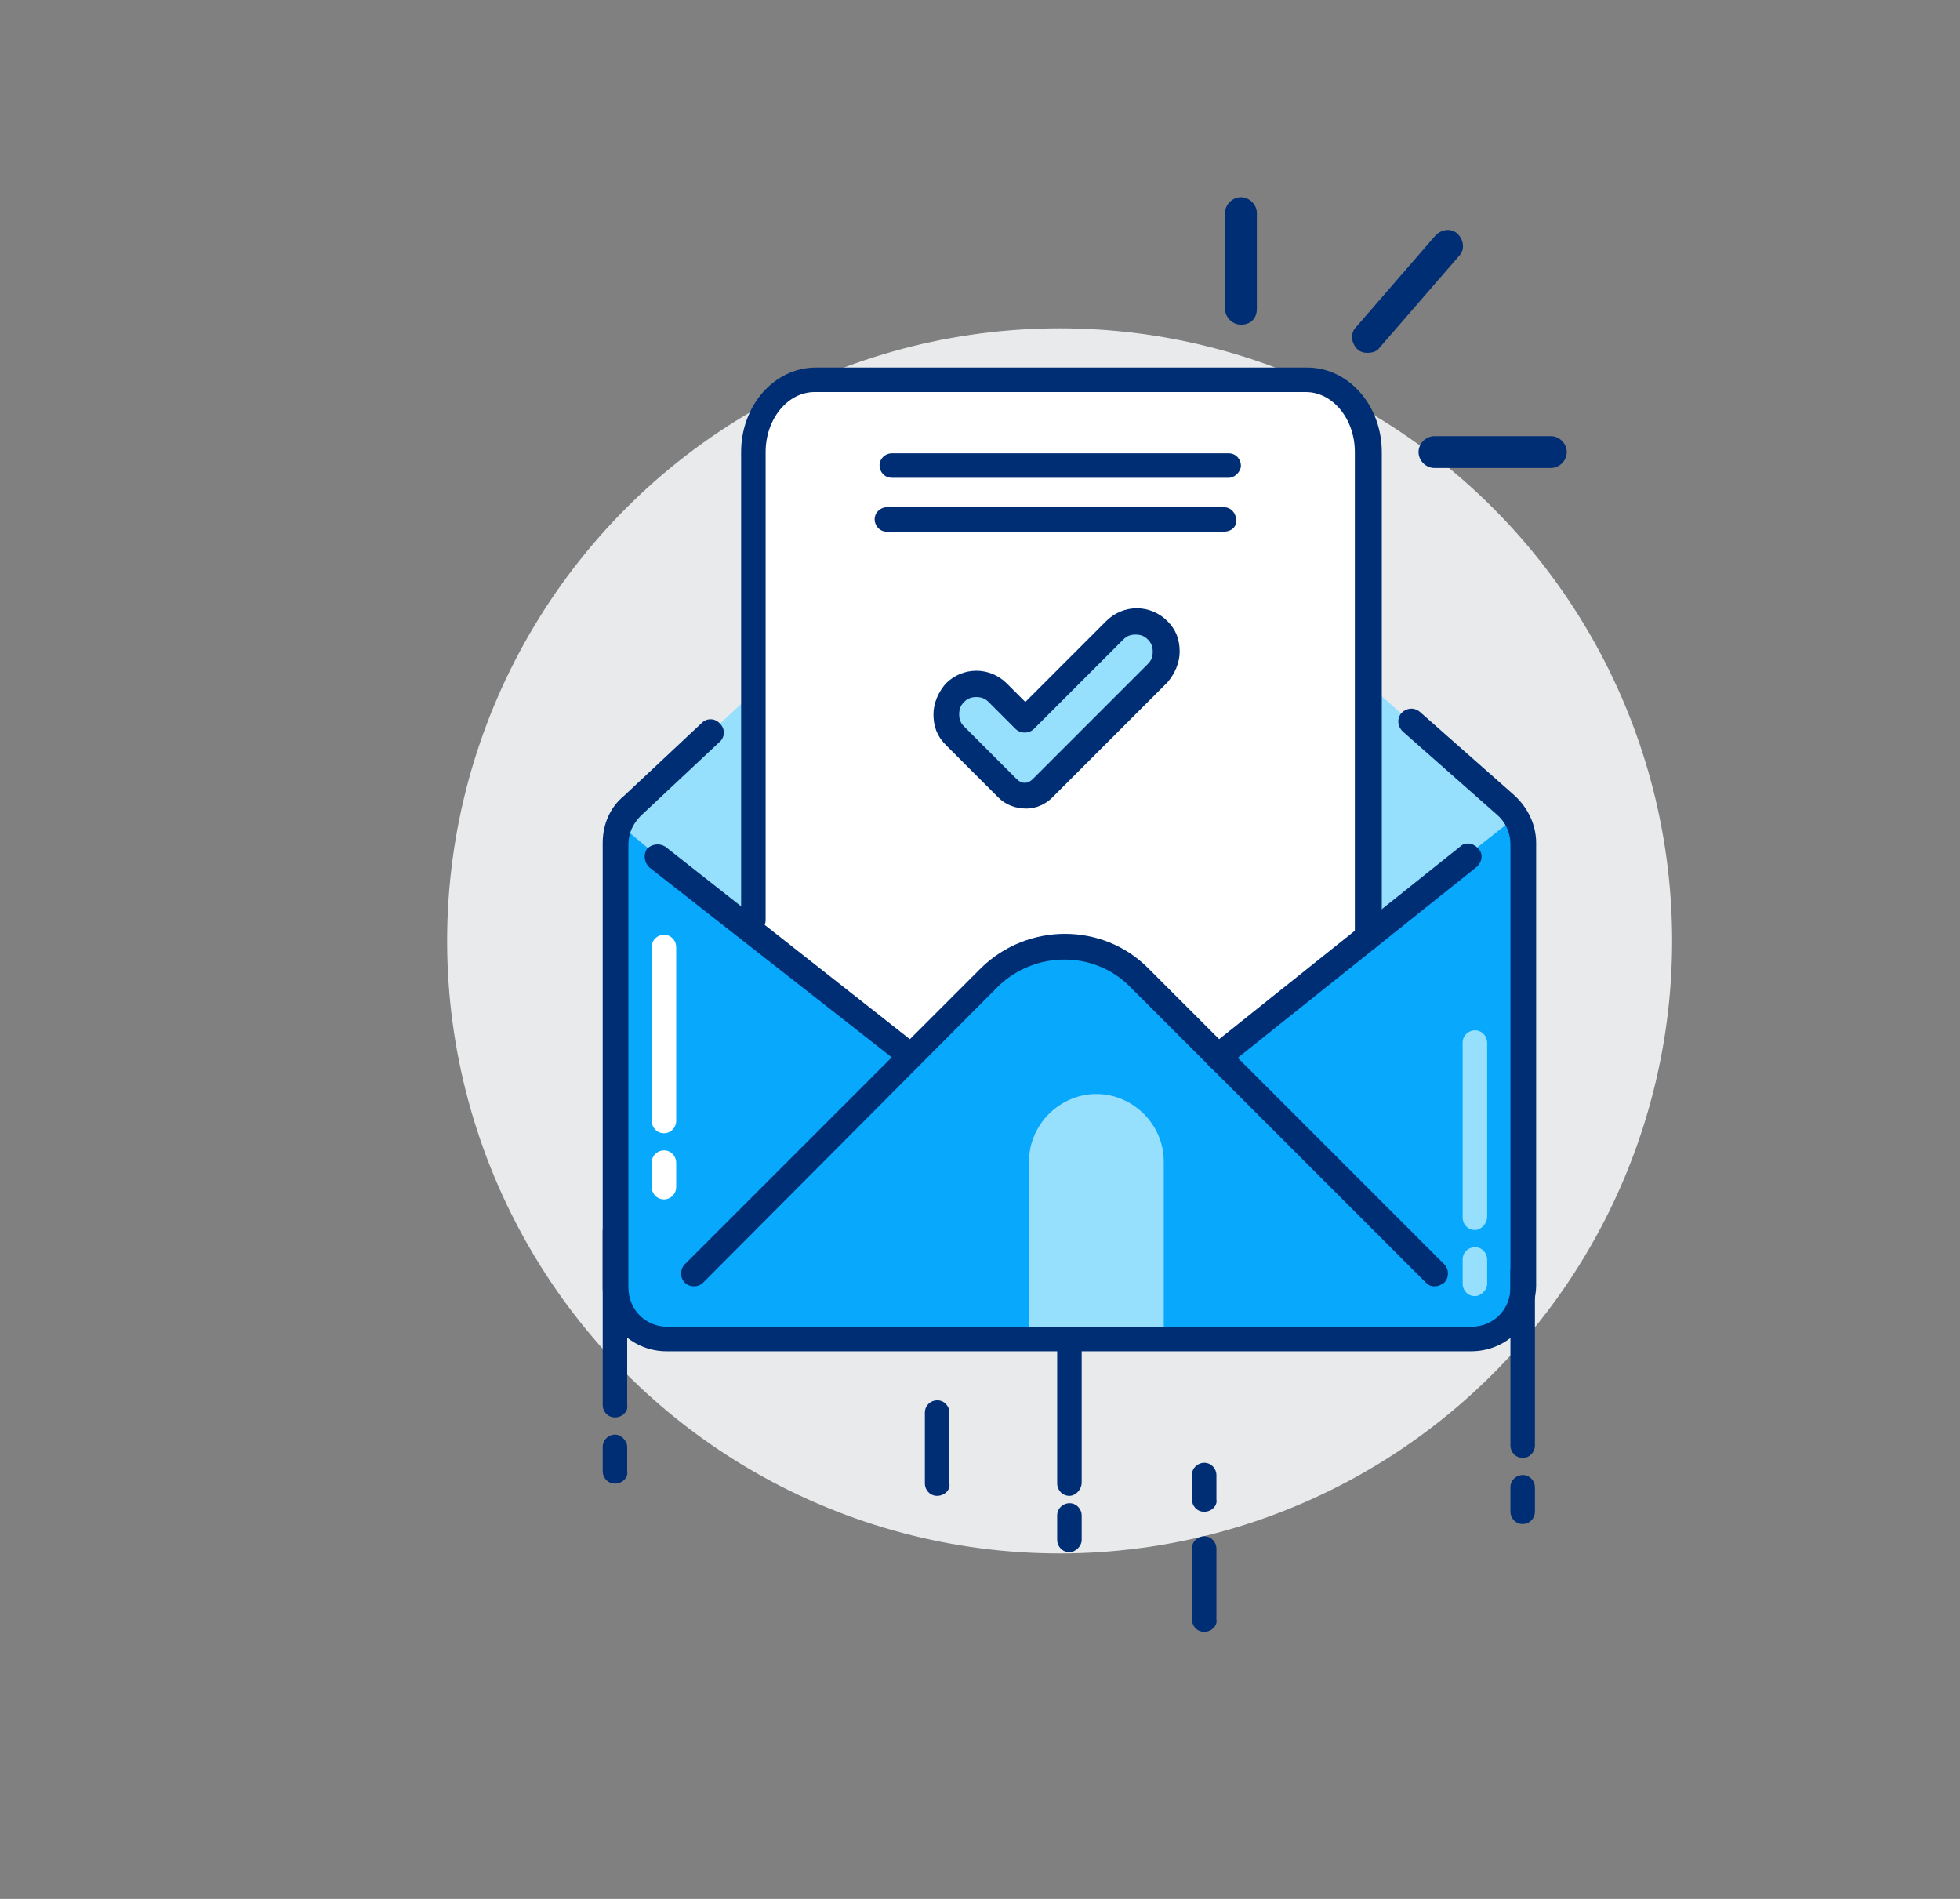 <?xml version="1.0" encoding="utf-8"?>
<!-- Generator: Adobe Illustrator 23.0.1, SVG Export Plug-In . SVG Version: 6.00 Build 0)  -->
<svg version="1.1" xmlns="http://www.w3.org/2000/svg" xmlns:xlink="http://www.w3.org/1999/xlink" x="0px" y="0px"
	 viewBox="0 0 160 155" style="enable-background:new 0 0 160 155;" xml:space="preserve">
<rect x="0" y="0" width="160" height="155" fill="#808080" stroke="none"/>
<style type="text/css">
	.st0{fill:#ECF9FF;}
	.st1{fill:#FFFFFF;}
	.st2{fill:#535D66;}
	.st3{fill-rule:evenodd;clip-rule:evenodd;fill:#ECF9FF;}
	.st4{fill-rule:evenodd;clip-rule:evenodd;fill:#FFFFFF;}
	.st5{fill-rule:evenodd;clip-rule:evenodd;fill:#00ADEE;}
	.st6{fill-rule:evenodd;clip-rule:evenodd;}
	.st7{fill:#00ADEE;}
	.st8{fill:#808099;}
	.st9{fill:#FFC037;}
	.st10{fill:#FF7108;}
	.st11{fill:#AEFFCF;}
	.st12{fill:#0BD360;}
	.st13{fill:#343434;}
	.st14{fill-rule:evenodd;clip-rule:evenodd;fill:#104EFF;}
	.st15{fill:#002E75;}
	.st16{fill:#0855C4;}
	.st17{fill:#99E2FF;}
	.st18{fill:#AED3FF;}
	.st19{fill:#231F20;}
	.st20{fill:#EFF1F4;}
	.st21{clip-path:url(#SVGID_2_);}
	.st22{fill:#8EEA00;}
	.st23{fill-rule:evenodd;clip-rule:evenodd;fill:#8EEA00;}
	.st24{fill:#0021CE;}
	.st25{fill:#104EFF;}
	.st26{fill:#303030;}
	.st27{fill:#00E1CF;}
	.st28{fill-rule:evenodd;clip-rule:evenodd;fill:#0BD360;}
	.st29{fill-rule:evenodd;clip-rule:evenodd;fill:#00E1CF;}
	.st30{fill:none;stroke:#5C006A;stroke-width:1.29;stroke-linecap:round;stroke-linejoin:round;}
	.st31{fill:#B6FFD3;}
	.st32{clip-path:url(#SVGID_4_);}
	.st33{fill:#DFE6E8;}
	.st34{fill:#B3B3B3;}
	.st35{fill:#96E0FD;}
	.st36{fill:#0ED160;}
	.st37{fill:#08A8FD;}
	.st38{fill:#6EEE89;}
	.st39{fill:#DFF8F5;}
	.st40{clip-path:url(#SVGID_6_);fill:#96E0FD;}
	.st41{fill:#F5F5F6;}
	.st42{fill:none;stroke:#002E75;stroke-width:1.521;stroke-linecap:round;stroke-linejoin:round;}
	.st43{fill:#E9EAEB;}
	.st44{clip-path:url(#SVGID_8_);fill:#FFFFFF;}
	.st45{clip-path:url(#SVGID_8_);fill:#FFCF9B;}
	.st46{clip-path:url(#SVGID_8_);fill:#002E75;}
	.st47{clip-path:url(#SVGID_8_);fill:#F9BC90;}
	.st48{clip-path:url(#SVGID_8_);fill:#0ED160;}
	.st49{fill-rule:evenodd;clip-rule:evenodd;fill:#002E75;}
	.st50{fill-rule:evenodd;clip-rule:evenodd;fill:#0ED160;}
	.st51{fill-rule:evenodd;clip-rule:evenodd;fill:#DFE6E8;}
	.st52{fill-rule:evenodd;clip-rule:evenodd;fill:#DCE6E8;}
	.st53{fill-rule:evenodd;clip-rule:evenodd;fill:#6EEE89;}
	.st54{fill-rule:evenodd;clip-rule:evenodd;fill:#FFC037;}
	.st55{fill:#F4F4F5;}
	.st56{fill:#606060;}
	.st57{fill-rule:evenodd;clip-rule:evenodd;fill:#005EA1;}
	.st58{fill-rule:evenodd;clip-rule:evenodd;fill:#00A5D8;}
	.st59{fill:#444444;}
	.st60{clip-path:url(#SVGID_10_);}
	.st61{clip-path:url(#SVGID_12_);}
	.st62{clip-path:url(#SVGID_14_);}
	.st63{clip-path:url(#SVGID_16_);}
	.st64{clip-path:url(#SVGID_18_);}
	.st65{clip-path:url(#SVGID_20_);}
</style>
<g id="Layer_3">
</g>
<g id="Layer_1">
</g>
<g id="Layer_2">
</g>
<g id="Layer_4">
</g>
<g id="Layer_5">
</g>
<g id="Isolation_Mode">
</g>
<g id="Art">
</g>
<g id="Capa_8">
	<circle class="st43" cx="86.5" cy="76.8" r="50"/>
	<path class="st15" d="M87.3,122.1c-0.6,0-1-0.5-1-1v-14.2c0-0.6,0.5-1,1-1c0.6,0,1,0.5,1,1V121C88.3,121.6,87.8,122.1,87.3,122.1z"
		/>
	<path class="st35" d="M61.4,76.1l5.6,4.4l6.8,5.4l6.7-5.9l5.5-2.8l5.3,1.6l8.1,7.1l24.3-19.1c-0.2-0.4-0.5-0.8-0.9-1.1L89.3,36
		c-1.6-1.4-4.1-1.4-5.7,0.1L51.6,65.7c-0.5,0.4-0.8,1-1,1.6l5,4.2L61.4,76.1z"/>
	<path class="st1" d="M86.5,31L86.5,31c-13.9,0-25.1,11.2-25.1,25.1v42.9h50.2V56.1C111.6,42.3,100.4,31,86.5,31z"/>
	<path class="st37" d="M50.2,105.1c0,2.3,1.9,4.2,4.2,4.2h65.6c2.3,0,4.2-1.9,4.2-4.2V68.9c0-0.7-0.2-1.4-0.6-2.1L99.4,85.9
		l-8.1-7.1l-5.3-1.6L80.6,80l-6.7,5.9L67,80.5l-5.6-4.4l-5.8-4.6l-5-4.2c-0.2,0.5-0.3,1-0.3,1.5V105.1z"/>
	<path class="st35" d="M95,108.9V94.8c0-3-2.5-5.5-5.5-5.5c-3,0-5.5,2.5-5.5,5.5v14.1H95z"/>
	<path class="st15" d="M120.1,110.3H54.4c-2.9,0-5.2-2.4-5.2-5.2V68.8c0-1.5,0.6-2.9,1.7-3.8l6.4-6c0.4-0.4,1.1-0.4,1.5,0.1
		c0.4,0.4,0.4,1.1-0.1,1.5l-6.4,6c-0.6,0.6-1,1.4-1,2.3v36.2c0,1.8,1.4,3.2,3.2,3.2h65.6c1.8,0,3.2-1.4,3.2-3.2V68.9
		c0-0.9-0.4-1.8-1.1-2.4l-7.7-6.8c-0.4-0.4-0.5-1-0.1-1.5c0.4-0.4,1-0.5,1.5-0.1l7.7,6.8c1.1,1,1.8,2.4,1.8,3.9v36.2
		C125.3,108,123,110.3,120.1,110.3z"/>
	<path class="st1" d="M61.4,75.2V36.9c0-3.3,2.3-5.9,5.1-5.9h40.1c2.8,0,5.1,2.6,5.1,5.9v39.6"/>
	<path class="st15" d="M111.6,77.6c-0.6,0-1-0.5-1-1V36.9c0-2.7-1.8-4.9-4-4.9H66.5c-2.2,0-4,2.2-4,4.9v38.2c0,0.6-0.5,1-1,1
		c-0.6,0-1-0.5-1-1V36.9c0-3.8,2.7-6.9,6.1-6.9h40.1c3.4,0,6.1,3.1,6.1,6.9v39.6C112.7,77.1,112.2,77.6,111.6,77.6z"/>
	<path class="st15" d="M73.9,86.9c-0.2,0-0.4-0.1-0.6-0.2L53,70.8c-0.4-0.4-0.5-1-0.2-1.5c0.4-0.4,1-0.5,1.5-0.2l20.2,15.9
		c0.4,0.4,0.5,1,0.2,1.5C74.5,86.8,74.2,86.9,73.9,86.9z"/>
	<path class="st15" d="M99.4,87.3c-0.3,0-0.6-0.1-0.8-0.4c-0.4-0.4-0.3-1.1,0.2-1.5l20.4-16.3c0.4-0.4,1.1-0.3,1.5,0.2
		c0.4,0.4,0.3,1.1-0.2,1.5l-20.4,16.3C99.9,87.2,99.6,87.3,99.4,87.3z"/>
	<path class="st15" d="M117.1,105c-0.3,0-0.5-0.1-0.7-0.3L92.2,80.5c-2.9-2.9-7.7-2.9-10.7,0l-24.1,24.2c-0.4,0.4-1.1,0.4-1.5,0
		c-0.4-0.4-0.4-1.1,0-1.5L80.1,79c3.8-3.7,9.9-3.7,13.6,0l24.2,24.2c0.4,0.4,0.4,1.1,0,1.5C117.6,104.9,117.4,105,117.1,105z"/>
	<path class="st15" d="M100.3,39H72.8c-0.6,0-1-0.5-1-1c0-0.6,0.5-1,1-1h27.5c0.6,0,1,0.5,1,1C101.3,38.5,100.8,39,100.3,39z"/>
	<path class="st15" d="M99.9,43.4H72.4c-0.6,0-1-0.5-1-1c0-0.6,0.5-1,1-1h27.5c0.6,0,1,0.5,1,1C101,43,100.5,43.4,99.9,43.4z"/>
	<path class="st1" d="M54.2,92.5c-0.6,0-1-0.5-1-1V77.3c0-0.6,0.5-1,1-1c0.6,0,1,0.5,1,1v14.2C55.2,92,54.8,92.5,54.2,92.5z"/>
	<path class="st1" d="M54.2,97.9c-0.6,0-1-0.5-1-1v-2c0-0.6,0.5-1,1-1c0.6,0,1,0.5,1,1v2C55.2,97.4,54.8,97.9,54.2,97.9z"/>
	<path class="st35" d="M120.4,100.4c-0.6,0-1-0.5-1-1V85.1c0-0.6,0.5-1,1-1c0.6,0,1,0.5,1,1v14.2
		C121.4,99.9,120.9,100.4,120.4,100.4z"/>
	<path class="st35" d="M120.4,105.8c-0.6,0-1-0.5-1-1v-2c0-0.6,0.5-1,1-1c0.6,0,1,0.5,1,1v2C121.4,105.3,120.9,105.8,120.4,105.8z"
		/>
	<path class="st15" d="M124.3,119c-0.6,0-1-0.5-1-1v-14.2c0-0.6,0.5-1,1-1c0.6,0,1,0.5,1,1V118C125.3,118.5,124.9,119,124.3,119z"/>
	<path class="st15" d="M124.3,124.4c-0.6,0-1-0.5-1-1v-2c0-0.6,0.5-1,1-1c0.6,0,1,0.5,1,1v2C125.3,123.9,124.9,124.4,124.3,124.4z"
		/>
	<path class="st15" d="M76.5,122.1c-0.6,0-1-0.5-1-1v-5.8c0-0.6,0.5-1,1-1c0.6,0,1,0.5,1,1v5.8C77.6,121.6,77.1,122.1,76.5,122.1z"
		/>
	<path class="st15" d="M98.3,133.2c-0.6,0-1-0.5-1-1v-5.8c0-0.6,0.5-1,1-1c0.6,0,1,0.5,1,1v5.8C99.4,132.7,98.9,133.2,98.3,133.2z"
		/>
	<path class="st15" d="M87.3,126.7c-0.6,0-1-0.5-1-1v-2c0-0.6,0.5-1,1-1c0.6,0,1,0.5,1,1v2C88.3,126.2,87.8,126.7,87.3,126.7z"/>
	<path class="st15" d="M98.3,123.4c-0.6,0-1-0.5-1-1v-2c0-0.6,0.5-1,1-1c0.6,0,1,0.5,1,1v2C99.4,122.9,98.9,123.4,98.3,123.4z"/>
	<path class="st15" d="M50.2,115.7c-0.6,0-1-0.5-1-1v-14.2c0-0.6,0.5-1,1-1s1,0.5,1,1v14.2C51.3,115.2,50.8,115.7,50.2,115.7z"/>
	<path class="st15" d="M50.2,121.1c-0.6,0-1-0.5-1-1v-2c0-0.6,0.5-1,1-1s1,0.5,1,1v2C51.3,120.6,50.8,121.1,50.2,121.1z"/>
	<path class="st15" d="M101.3,26.5c-0.7,0-1.3-0.6-1.3-1.3v-7.8c0-0.7,0.6-1.3,1.3-1.3c0.7,0,1.3,0.6,1.3,1.3v7.8
		C102.6,26,102.1,26.5,101.3,26.5z"/>
	<path class="st15" d="M126.6,38.2h-9.5c-0.7,0-1.3-0.6-1.3-1.3s0.6-1.3,1.3-1.3h9.5c0.7,0,1.3,0.6,1.3,1.3S127.3,38.2,126.6,38.2z"
		/>
	<path class="st15" d="M111.6,28.8c-0.3,0-0.6-0.1-0.8-0.3c-0.5-0.5-0.6-1.3-0.1-1.8l6.5-7.5c0.5-0.5,1.3-0.6,1.8-0.1
		c0.5,0.5,0.6,1.3,0.1,1.8l-6.5,7.5C112.4,28.7,112,28.8,111.6,28.8z"/>
	<path class="st35" d="M81.4,56.6l2.2,2.2l7.3-7.3c1-1,2.5-1,3.5,0l0,0c1,1,1,2.5,0,3.5l-7.3,7.3L85,64.4c-0.8,0.8-2,0.8-2.8,0
		l-2.1-2.1l-2.2-2.2c-1-1-1-2.5,0-3.5l0,0C78.9,55.6,80.4,55.6,81.4,56.6z"/>
	<path class="st15" d="M81.5,65.1l-4.3-4.3c-0.7-0.7-1-1.5-1-2.5c0-0.9,0.4-1.8,1-2.5c1.4-1.4,3.6-1.4,5,0l1.5,1.5l6.6-6.6
		c1.4-1.4,3.6-1.4,5,0c0.7,0.7,1,1.5,1,2.5c0,0.9-0.4,1.8-1,2.5l-9.4,9.4c-0.6,0.6-1.4,0.9-2.1,0.9C82.9,66,82.1,65.7,81.5,65.1z
		 M91.7,52.2l-7.3,7.3c-0.4,0.4-1.1,0.4-1.5,0l-2.2-2.2c-0.3-0.3-0.6-0.4-1-0.4c-0.4,0-0.7,0.1-1,0.4c-0.3,0.3-0.4,0.6-0.4,1
		c0,0.4,0.1,0.7,0.4,1l4.3,4.3c0.4,0.4,0.9,0.4,1.3,0l9.4-9.4c0.3-0.3,0.4-0.6,0.4-1c0-0.4-0.1-0.7-0.4-1c-0.3-0.3-0.6-0.4-1-0.4
		C92.3,51.8,92,51.9,91.7,52.2z"/>
</g>
</svg>
